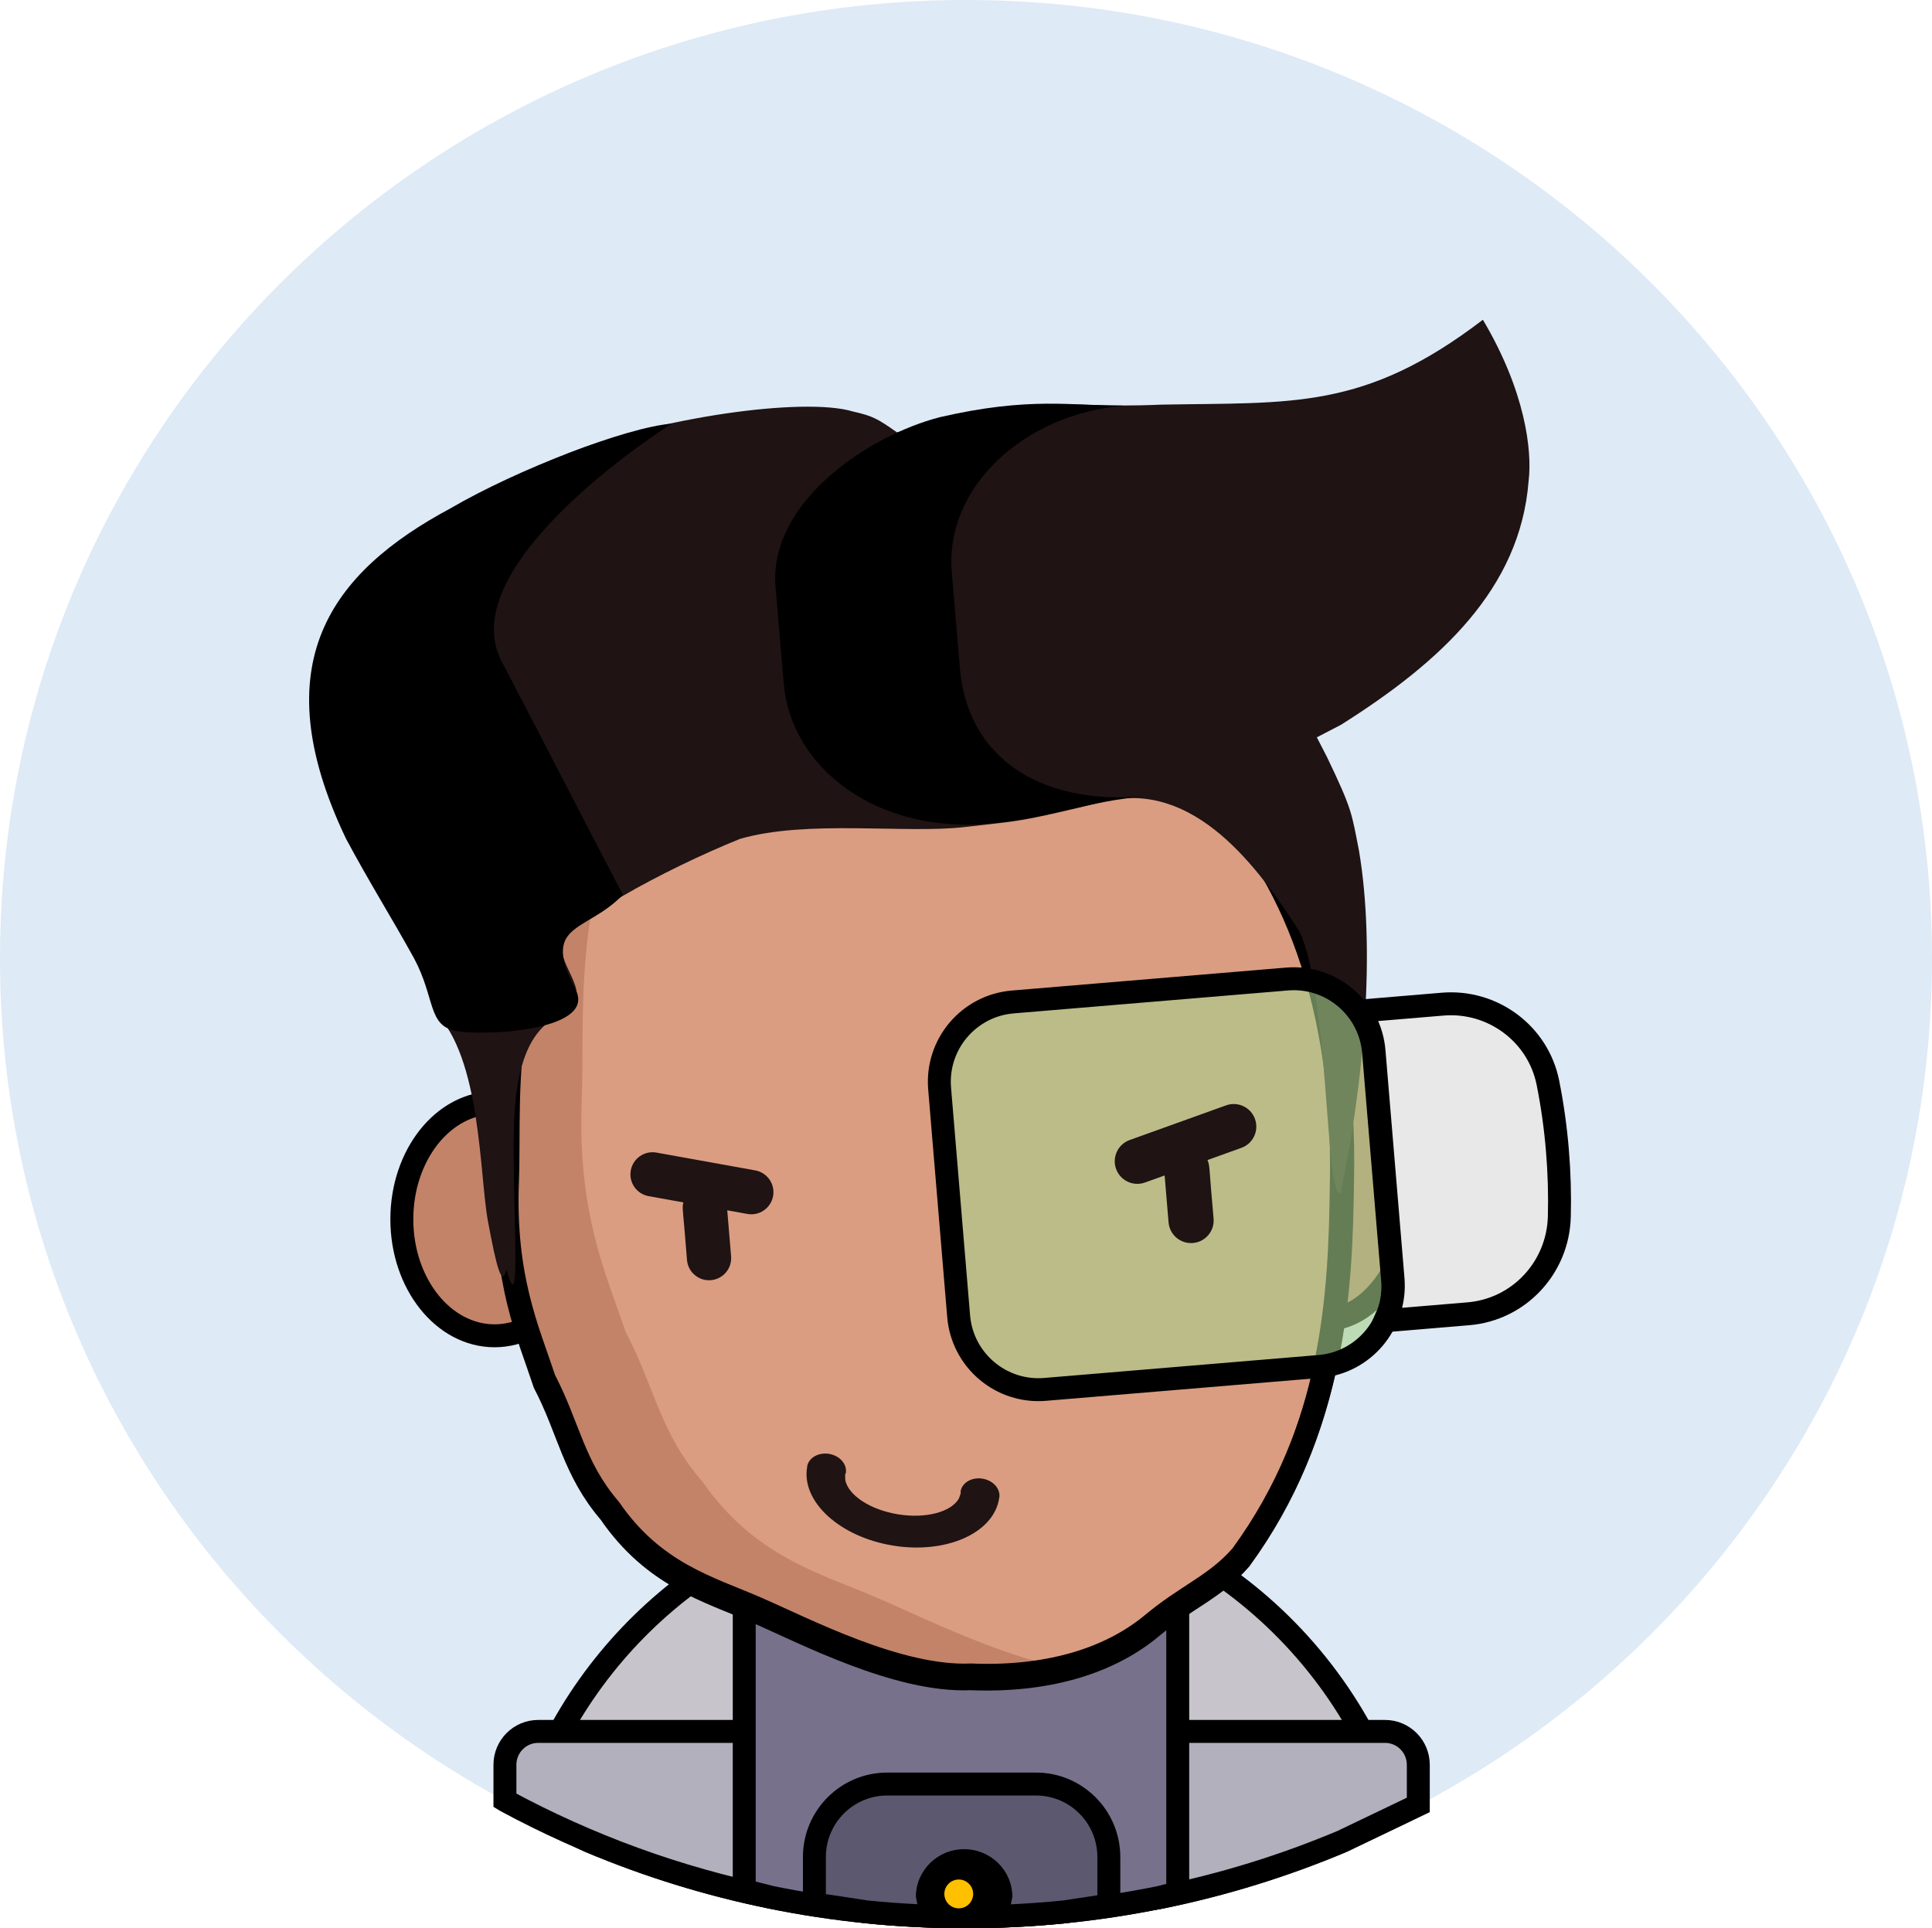 <svg width="1542" height="1539" xmlns="http://www.w3.org/2000/svg" xmlns:xlink="http://www.w3.org/1999/xlink" xml:space="preserve" overflow="hidden"><defs><clipPath id="clip0"><rect x="2158" y="204" width="1542" height="1539"/></clipPath></defs><g clip-path="url(#clip0)" transform="translate(-2158 -204)"><path d="M2158 969C2158 546.502 2503.19 204 2929 204 3354.81 204 3700 546.502 3700 969 3700 1391.5 3354.81 1734 2929 1734 2503.19 1734 2158 1391.5 2158 969Z" fill="#DEEAF6" fill-rule="evenodd"/><path d="M3141.72 1137.22C3141.72 1070.95 3174.85 1017.22 3215.72 1017.22 3256.58 1017.22 3289.72 1070.95 3289.72 1137.22 3289.72 1203.5 3256.58 1257.22 3215.72 1257.22 3174.85 1257.22 3141.72 1203.5 3141.72 1137.22Z" stroke="#000000" stroke-width="18.305" stroke-miterlimit="8" fill="#C38369" fill-rule="evenodd"/><path d="M2924.96 1396C3088.47 1396 3226.83 1503.88 3272.97 1652.46L3273 1652.59 3228.65 1673.82C3136.44 1712.57 3035.06 1734 2928.64 1734 2822.22 1734 2720.84 1712.57 2628.63 1673.82L2578 1649.58 2589.2 1618.92C2644.52 1487.92 2774.02 1396 2924.96 1396Z" stroke="#000000" stroke-width="18.305" stroke-miterlimit="8" fill="#C7C5CB" fill-rule="evenodd"/><path d="M2587.57 1586 3263.43 1586C3278.1 1586 3290 1597.94 3290 1612.65L3290 1644.68 3229.28 1673.78C3183.16 1693.19 3134.75 1708.26 3084.56 1718.47L3054.76 1723 2803.61 1723 2773.81 1718.47C2698.52 1703.15 2627.24 1676.91 2561.69 1641.49L2561 1641.07 2561 1612.65C2561 1597.94 2572.9 1586 2587.57 1586Z" stroke="#000000" stroke-width="18.305" stroke-miterlimit="8" fill="#B2B0BC" fill-rule="evenodd"/><path d="M2809.67 1368 3040.33 1368C3072.18 1368 3098 1393.89 3098 1425.83L3098 1714.81 3083.82 1718.44C3033.7 1728.64 2981.82 1734 2928.67 1734 2875.53 1734 2823.64 1728.64 2773.53 1718.44L2752 1712.94 2752 1425.83C2752 1393.89 2777.82 1368 2809.67 1368Z" stroke="#000000" stroke-width="18.305" stroke-miterlimit="8" fill="#77718C" fill-rule="evenodd"/><path d="M2866.19 1628 2984.81 1628C3016.95 1628 3043 1654.09 3043 1686.27L3043 1724.66 3007.5 1730.04C2981.53 1732.66 2955.19 1734 2928.52 1734 2901.86 1734 2875.51 1732.66 2849.55 1730.04L2808 1723.74 2808 1686.27C2808 1654.09 2834.05 1628 2866.19 1628Z" stroke="#000000" stroke-width="18.305" stroke-miterlimit="8" fill="#5C586F" fill-rule="evenodd"/><path d="M2927.5 1680C2948.76 1680 2966 1697.05 2966 1718.08L2963.1 1732.3 2928.86 1734 2891.88 1732.17 2889 1718.08C2889 1697.05 2906.23 1680 2927.5 1680Z" fill-rule="evenodd"/><path d="M2911.72 1715.72C2911.72 1709.37 2916.87 1704.22 2923.22 1704.22 2929.58 1704.22 2934.72 1709.37 2934.72 1715.72 2934.72 1722.08 2929.58 1727.22 2923.22 1727.22 2916.87 1727.22 2911.72 1722.08 2911.72 1715.72Z" fill="#FFC000" fill-rule="evenodd"/><path d="M2478.72 1177.22C2478.72 1125.86 2511.85 1084.22 2552.72 1084.22 2593.58 1084.22 2626.72 1125.86 2626.72 1177.22 2626.72 1228.58 2593.58 1270.22 2552.72 1270.22 2511.85 1270.22 2478.72 1228.58 2478.72 1177.22Z" stroke="#000000" stroke-width="18.305" stroke-miterlimit="8" fill="#C38369" fill-rule="evenodd"/><path d="M2563.02 1149.85C2565.95 1072.59 2549.28 959.384 2660.94 837.97 2705.46 787.539 2827.02 759.407 2904.54 759.224 2982.06 759.041 3072.49 786.439 3126.09 836.869 3177.87 889.501 3232.38 987.276 3228.52 1150.4 3227.41 1235.05 3223.03 1345.96 3147.86 1448.76 3126.86 1472.72 3104.97 1479.48 3075.3 1504.49 3040.52 1532.55 2991.23 1546.37 2932.53 1543.95 2874.43 1546.49 2799.49 1507 2761.18 1490.4 2722.88 1473.8 2679.67 1462.36 2644.61 1411.34 2615.59 1377.39 2612.27 1346.11 2592.52 1308.12 2579.43 1268.48 2560.08 1227.11 2563.02 1149.85Z" stroke="#000000" stroke-width="18.305" stroke-miterlimit="8" fill="#DA9D81" fill-rule="evenodd"/><path d="M2665.61 822.223 2664.78 823.731C2614.48 924.513 2624.91 1015.39 2622.31 1082.76 2618.84 1172.59 2641.71 1220.69 2657.19 1266.78 2680.53 1310.94 2684.46 1347.31 2718.76 1386.8 2760.22 1446.11 2811.29 1459.41 2856.57 1478.71 2884.88 1490.77 2930.09 1513.23 2976.8 1527.66L3002.72 1534.63 2984.13 1539.07C2971 1540.92 2956.95 1541.62 2941.83 1541.01 2881.96 1543.58 2804.73 1503.55 2765.25 1486.72 2725.77 1469.9 2681.25 1458.3 2645.11 1406.59 2615.21 1372.18 2611.78 1340.47 2591.43 1301.97 2577.94 1261.79 2558 1219.85 2561.02 1141.55 2564.05 1063.24 2546.87 948.493 2661.94 825.428Z" fill="#C38369" fill-rule="evenodd"/><path d="M2563.02 1146.85C2565.96 1069.59 2549.26 956.384 2661.09 834.97 2705.67 784.539 2827.42 756.407 2905.05 756.224 2982.69 756.041 3073.26 783.439 3126.93 833.869 3178.79 886.501 3233.39 984.276 3229.52 1147.4 3228.41 1232.05 3224.02 1342.96 3148.74 1445.76 3127.71 1469.72 3105.78 1476.48 3076.07 1501.49 3041.24 1529.55 2991.87 1543.37 2933.08 1540.95 2874.9 1543.49 2799.85 1504 2761.48 1487.4 2723.12 1470.8 2679.85 1459.36 2644.73 1408.34 2615.67 1374.39 2612.34 1343.11 2592.56 1305.12 2579.45 1265.48 2560.07 1224.11 2563.02 1146.85Z" stroke="#000000" stroke-width="18.305" stroke-miterlimit="8" fill="none" fill-rule="evenodd"/><path d="M3341.54 459.223C3375.29 516.039 3381.01 563.519 3378.03 587.966 3371.33 673.951 3307.86 732.336 3228.32 782.506L3209.02 792.527 3217.16 808.364C3237.49 850.694 3236.72 852.961 3242.64 882.896 3255.97 961.647 3246.85 1067.75 3227.86 1156.32 3215.67 1160.85 3218.77 1000.05 3195.64 948.481 3162.3 895.882 3110.9 826.415 3039.67 843.702 2968.43 860.99 2974.39 858.663 2927.85 864.143 2881.31 869.623 2802.08 858.023 2748.55 873.618 2687.23 898.316 2608.5 941.856 2606.66 957.708 2602.86 975.102 2633.45 998.928 2608.39 1011.49 2599.46 1018.38 2574.13 1024.29 2569.11 1086.86 2564.49 1137.8 2576.35 1269.29 2562.25 1217.26 2558.65 1232.57 2554.25 1215.36 2547.44 1178.7 2540.64 1142.04 2542.11 1048.04 2505.08 1011.72 2533.74 998.872 2431.82 892.109 2415.7 810.078 2399.71 721.791 2401.38 653.68 2610.46 566.311 2682.35 537.52 2799.21 520.554 2838.75 532.453 2854.49 536.041 2858.05 537.958 2874.04 549.181 2986.56 514.878 2998.77 530.902 3084.67 526.984 3189.14 525.022 3246.75 531.734 3341.54 459.223Z" fill="#1F1313" fill-rule="evenodd"/><path d="M3071.72 839.624C3024.84 843.575 2994.91 857.564 2945.92 861.515 2857.84 868.939 2789.24 817.099 2783.53 749.615L2777.01 672.597C2771.3 605.113 2850.75 551.806 2908.13 536.986 2980.24 520.354 3013.17 528.026 3055.63 527.773 2974.96 534.141 2911.92 593.261 2917.63 660.744L2924.15 737.763C2929.87 805.247 2983.63 847.048 3071.72 839.624Z" fill-rule="evenodd"/><path d="M3185.27 985.449 2966.32 1003.76C2931.13 1006.71 2905 1037.63 2907.94 1072.83L2923.13 1254.59C2926.07 1289.79 2956.98 1315.94 2992.16 1313L3211.11 1294.69C3246.29 1291.74 3272.44 1260.82 3269.49 1225.61L3254.3 1043.86C3251.36 1008.66 3220.45 982.506 3185.27 985.449Z" stroke="#000000" stroke-width="18.305" stroke-miterlimit="8" fill="#A9D18E" fill-rule="evenodd" fill-opacity="0.6"/><path d="M3136.59 1086.29 3059.65 1113.95C3050.28 1117.32 3045.42 1127.65 3048.78 1137.02 3052.15 1146.39 3062.48 1151.24 3071.85 1147.88L3087.54 1142.24 3090.67 1179.7C3091.5 1189.62 3100.21 1196.98 3110.14 1196.16 3120.06 1195.33 3127.43 1186.62 3126.6 1176.69 3122.78 1134.81 3123.83 1134.79 3121.73 1129.94L3148.79 1120.21C3158.16 1116.84 3163.02 1106.52 3159.65 1097.15 3156.28 1087.78 3145.95 1082.93 3136.59 1086.29Z" fill="#1F1313" fill-rule="evenodd"/><path d="M2693.72 542.224C2632.2 582.721 2524.87 669.297 2558.6 732.394 2589.94 792.142 2623.8 858.467 2655.14 918.214 2625.14 949.314 2588.54 939.789 2618.33 995.947 2630.78 1027.18 2542.75 1031.19 2521.11 1026.69 2499.47 1022.18 2505.3 1000.38 2488.48 968.931 2469.78 935.122 2452.79 908.269 2434.09 873.299 2367.51 733.766 2422.14 660.863 2517.62 609.708 2570.33 578.928 2658.14 545.032 2693.72 542.224Z" fill-rule="evenodd"/><path d="M3309.4 1005.5C3349.24 1002.16 3385.67 1029.05 3393.47 1068.35 3396.97 1085.96 3399.51 1103.95 3401.03 1122.26 3402.52 1140.07 3403.01 1157.73 3402.55 1175.2 3401.49 1215.81 3370.42 1249.25 3330.01 1252.64L3263.34 1258.22 3266.91 1250.08C3269.5 1242.18 3270.57 1233.64 3269.84 1224.84L3254.66 1042.94C3253.93 1034.13 3251.45 1025.89 3247.59 1018.53L3242.72 1011.09Z" stroke="#000000" stroke-width="18.305" stroke-miterlimit="8" fill="#E8E8E8" fill-rule="evenodd"/><path d="M2942.17 1384.25C2950.71 1385.64 2956.71 1392.45 2955.58 1399.47L2955.28 1400.17 2955.41 1400.2C2950.99 1427.77 2913.09 1444.56 2870.77 1437.68 2828.45 1430.81 2797.72 1402.89 2802.14 1375.32L2802.23 1375.33 2802.18 1374.67C2803.3 1367.65 2811.13 1363.09 2819.67 1364.47 2828.2 1365.86 2834.21 1372.67 2833.08 1379.69L2832.52 1381.02 2832.64 1385.42C2835.12 1397.5 2852.41 1409.09 2874.77 1412.72 2897.14 1416.35 2917.17 1410.82 2923.31 1400.15L2924.8 1395.96 2924.68 1394.44C2925.8 1387.43 2933.64 1382.87 2942.17 1384.25Z" fill="#1F1313" fill-rule="evenodd"/><path d="M2706.31 1209.71C2707.13 1219.43 2715.67 1226.65 2725.38 1225.83 2735.1 1225.02 2742.32 1216.48 2741.51 1206.76L2738.44 1170.06 2754.52 1172.96C2764.11 1174.7 2773.3 1168.31 2775.03 1158.71 2776.76 1149.12 2770.39 1139.93 2760.78 1138.2L2681.96 1123.99C2672.38 1122.26 2663.18 1128.64 2661.45 1138.24 2659.72 1147.83 2666.09 1157.02 2675.69 1158.75L2703.41 1163.75C2702.18 1168.76 2703.2 1168.66 2706.31 1209.71Z" fill="#1F1313" fill-rule="evenodd"/></g></svg>